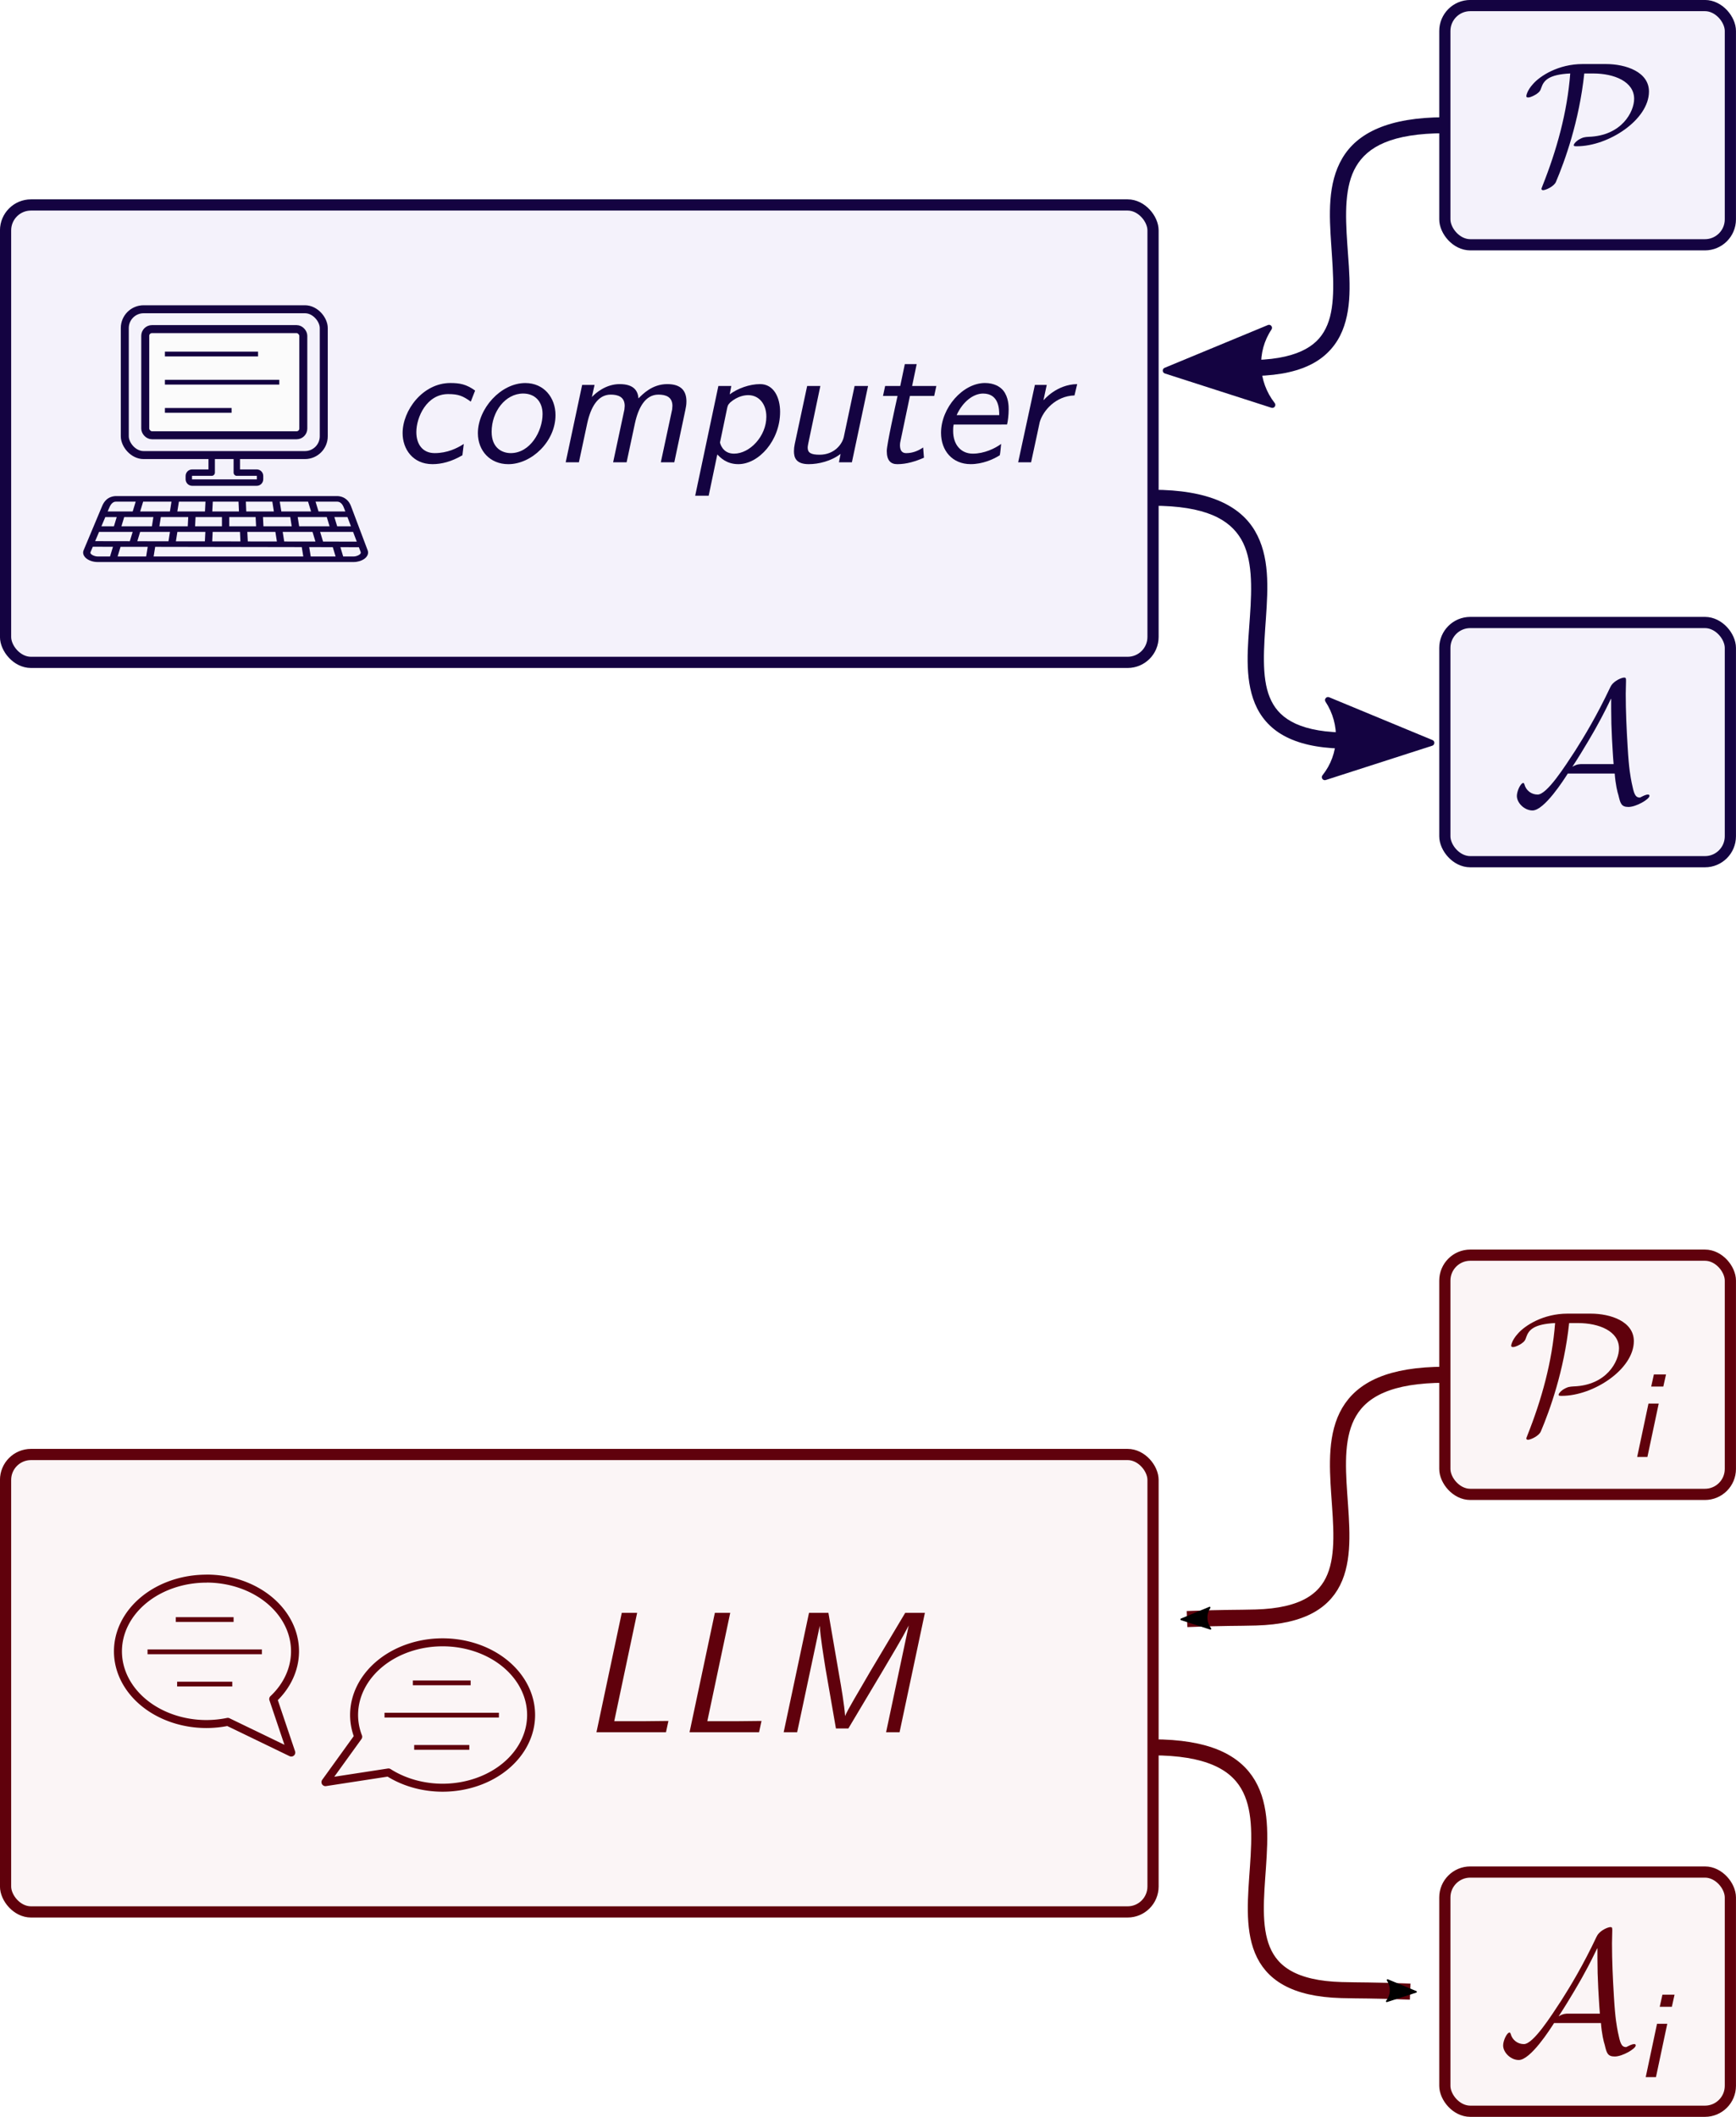 <?xml version="1.0" encoding="UTF-8" standalone="no"?>
<!-- Created with Inkscape (http://www.inkscape.org/) -->

<svg
   width="28.686mm"
   height="34.972mm"
   viewBox="0 0 28.686 34.972"
   version="1.1"
   id="svg137238"
   inkscape:version="1.1.2 (0a00cf5339, 2022-02-04)"
   sodipodi:docname="io.svg"
   xmlns:inkscape="http://www.inkscape.org/namespaces/inkscape"
   xmlns:sodipodi="http://sodipodi.sourceforge.net/DTD/sodipodi-0.dtd"
   xmlns="http://www.w3.org/2000/svg"
   xmlns:svg="http://www.w3.org/2000/svg"
   xmlns:ns7="http://www.iki.fi/pav/software/textext/">
  <sodipodi:namedview
     id="namedview137240"
     pagecolor="#ffffff"
     bordercolor="#666666"
     borderopacity="1.0"
     inkscape:pageshadow="2"
     inkscape:pageopacity="0.0"
     inkscape:pagecheckerboard="0"
     inkscape:document-units="mm"
     showgrid="false"
     inkscape:zoom="81.830222"
     inkscape:cx="76.884797"
     inkscape:cy="20.139259"
     inkscape:window-width="1870"
     inkscape:window-height="1053"
     inkscape:window-x="1970"
     inkscape:window-y="27"
     inkscape:window-maximized="1"
     inkscape:current-layer="path155599"
     inkscape:snap-global="false"
     showguides="false"
     inkscape:guide-bbox="true"
     inkscape:snap-bbox="true"
     inkscape:bbox-nodes="true"
     inkscape:snap-intersection-paths="false"
     inkscape:snap-smooth-nodes="true"
     fit-margin-top="0"
     fit-margin-left="0"
     fit-margin-right="0"
     fit-margin-bottom="0"
     inkscape:snap-bbox-edge-midpoints="true">
    <sodipodi:guide
       position="-11.02,3.061"
       orientation="1,0"
       id="guide140030" />
    <sodipodi:guide
       position="29.515,-1.842"
       orientation="0,-1"
       id="guide178235" />
    <sodipodi:guide
       position="29.515,42.41"
       orientation="0,-1"
       id="guide248483" />
    <sodipodi:guide
       position="5.208,46.965"
       orientation="0,-1"
       id="guide298096" />
    <sodipodi:guide
       position="3.392,46.637"
       orientation="0,-1"
       id="guide298178" />
    <sodipodi:guide
       position="20.824,40.341"
       orientation="1,0"
       id="guide23550" />
    <sodipodi:guide
       position="18.382,28.867"
       orientation="0,-1"
       id="guide23554" />
    <sodipodi:guide
       position="18.382,26.749"
       orientation="0,-1"
       id="guide23556" />
    <sodipodi:guide
       position="23.302,22.183"
       orientation="0,-1"
       id="guide23558" />
    <sodipodi:guide
       position="22.595,35.409"
       orientation="1,0"
       id="guide23560" />
    <sodipodi:guide
       position="23.875,33.433"
       orientation="0,-1"
       id="guide25218" />
    <sodipodi:guide
       position="19.042,28.073"
       orientation="1,0"
       id="guide25477" />
    <sodipodi:guide
       position="23.875,33.433"
       orientation="1,0"
       id="guide25479" />
  </sodipodi:namedview>
  <defs
     id="defs137235">
    <marker
       style="overflow:visible"
       id="Arrow2Mend"
       refX="0"
       refY="0"
       orient="auto"
       inkscape:stockid="Arrow2Mend"
       inkscape:isstock="true">
      <path
         transform="scale(-0.6)"
         d="M 8.719,4.034 -2.207,0.016 8.719,-4.002 c -1.745,2.372 -1.735,5.617 -6e-7,8.035 z"
         style="fill:context-stroke;fill-rule:evenodd;stroke:context-stroke;stroke-width:0.625;stroke-linejoin:round"
         id="path24380" />
    </marker>
    <g
       id="id-a1d7a1f8-7c84-4cad-99d2-38357c480bcb"
       style="fill:#140341;fill-opacity:1;stroke-width:0">
      <symbol
         overflow="visible"
         id="id-c6a3979b-39f8-4fb5-b2a5-2937cbba8fb9"
         style="fill:#140341;fill-opacity:1;stroke-width:0">
        <path
           style="fill:#140341;fill-opacity:1;stroke:#140341;stroke-width:0"
           d=""
           id="id-c871ebcb-72b8-4dd0-92b1-7e40d99f51c2" />
      </symbol>
      <symbol
         overflow="visible"
         id="id-9d673486-1202-4ff2-b57e-90b00eccb643"
         style="fill:#140341;fill-opacity:1;stroke-width:0">
        <path
           style="fill:#140341;fill-opacity:1;stroke:#140341;stroke-width:0"
           d="m 4.969,-4.156 c -0.516,-0.375 -0.906,-0.438 -1.438,-0.438 -1.594,0 -2.766,1.578 -2.766,2.906 0,0.906 0.578,1.797 1.734,1.797 0.516,0 1.094,-0.141 1.734,-0.516 L 4.312,-1.062 c -0.391,0.25 -0.953,0.531 -1.688,0.531 -0.688,0 -1.062,-0.5 -1.062,-1.219 0,-0.859 0.594,-2.203 1.844,-2.203 0.594,0 0.859,0.109 1.312,0.438 z m 0,0"
           id="id-2d2d9476-0510-4079-a2bf-751d486beee0" />
      </symbol>
      <symbol
         overflow="visible"
         id="id-1369e8cb-6006-4e42-890f-5932558f0d1d"
         style="fill:#140341;fill-opacity:1;stroke-width:0">
        <path
           style="fill:#140341;fill-opacity:1;stroke:#140341;stroke-width:0"
           d="m 5.203,-2.734 c 0,-1.016 -0.672,-1.859 -1.75,-1.859 -1.422,0 -2.75,1.484 -2.75,2.906 0,1.016 0.703,1.797 1.766,1.797 1.344,0 2.734,-1.312 2.734,-2.844 z M 2.609,-0.531 C 2.141,-0.531 1.5,-0.797 1.5,-1.766 c 0,-1.172 0.797,-2.219 1.828,-2.219 0.672,0 1.125,0.453 1.125,1.188 0,1 -0.719,2.266 -1.844,2.266 z m 0,0"
           id="id-acfb71a3-b0e6-4905-900a-78d72b11ccc9" />
      </symbol>
      <symbol
         overflow="visible"
         id="id-27fad378-6c1e-4170-a6d0-4e5a8ee18bde"
         style="fill:#140341;fill-opacity:1;stroke-width:0">
        <path
           style="fill:#140341;fill-opacity:1;stroke:#140341;stroke-width:0"
           d="m 7.75,-3.031 c 0.031,-0.172 0.062,-0.281 0.062,-0.5 0,-0.609 -0.312,-1 -1.109,-1 -0.875,0 -1.422,0.578 -1.672,0.828 C 5,-4.109 4.797,-4.531 3.938,-4.531 c -0.797,0 -1.391,0.516 -1.609,0.75 l 0.156,-0.703 H 1.766 L 0.812,0 H 1.578 L 2.062,-2.266 c 0.203,-0.922 0.609,-1.656 1.359,-1.656 0.422,0 0.812,0.125 0.812,0.656 0,0.031 -0.016,0.188 -0.016,0.203 L 3.562,0 H 4.344 L 4.828,-2.266 C 5.031,-3.188 5.438,-3.922 6.188,-3.922 c 0.422,0 0.812,0.125 0.812,0.656 0,0.031 -0.016,0.188 -0.016,0.203 L 6.328,0 h 0.781 z m 0,0"
           id="id-ad41ae23-3426-428f-a592-05892785ff2b" />
      </symbol>
      <symbol
         overflow="visible"
         id="id-44cfd699-9160-434a-a119-d174a897965a"
         style="fill:#140341;fill-opacity:1;stroke-width:0">
        <path
           style="fill:#140341;fill-opacity:1;stroke:#140341;stroke-width:0"
           d="m 1.688,-0.453 c 0.156,0.156 0.516,0.562 1.219,0.562 1.188,0 2.422,-1.375 2.422,-3.031 0,-0.844 -0.375,-1.609 -1.156,-1.609 -0.625,0 -1.297,0.25 -1.766,0.594 L 2.5,-4.422 H 1.75 L 0.406,1.938 H 1.188 Z m 0.578,-2.719 C 2.312,-3.344 2.328,-3.344 2.438,-3.469 c 0.438,-0.375 0.844,-0.422 1.047,-0.422 0.609,0 1.047,0.5 1.047,1.25 0,1.125 -0.953,2.141 -1.875,2.141 -0.672,0 -0.812,-0.609 -0.812,-0.656 0,-0.016 0.031,-0.125 0.031,-0.141 z m 0,0"
           id="id-db3de752-fbf3-4f77-9fb9-3fbba678fc38" />
      </symbol>
      <symbol
         overflow="visible"
         id="id-7d06df39-1302-49ac-ba5f-e8f0ee9e8a43"
         style="fill:#140341;fill-opacity:1;stroke-width:0">
        <path
           style="fill:#140341;fill-opacity:1;stroke:#140341;stroke-width:0"
           d="M 5.281,-4.422 H 4.5 L 3.875,-1.469 c -0.094,0.422 -0.547,1.031 -1.406,1.031 -0.516,0 -0.688,-0.125 -0.688,-0.406 0,-0.031 0,-0.094 0.031,-0.234 l 0.703,-3.344 H 1.75 L 1.031,-1.062 C 1,-0.922 0.984,-0.781 0.984,-0.641 c 0,0.359 0.109,0.75 0.859,0.75 0.562,0 1.297,-0.172 1.844,-0.594 L 3.594,0 h 0.75 z m 0,0"
           id="id-61c01f52-f941-44b4-bb09-a4624c31bcfe" />
      </symbol>
      <symbol
         overflow="visible"
         id="id-4800e54f-69fb-4001-94c1-3be62938c890"
         style="fill:#140341;fill-opacity:1;stroke-width:0">
        <path
           style="fill:#140341;fill-opacity:1;stroke:#140341;stroke-width:0"
           d="m 2.562,-3.844 h 1.406 l 0.125,-0.578 H 2.688 L 2.953,-5.688 h -0.688 L 2,-4.422 H 1.125 L 1,-3.844 h 0.844 c -0.125,0.562 -0.625,2.812 -0.625,3.188 0,0.562 0.234,0.766 0.609,0.766 0.531,0 1.047,-0.156 1.547,-0.375 l -0.047,-0.594 c -0.359,0.25 -0.703,0.328 -0.969,0.328 -0.109,0 -0.375,0 -0.375,-0.469 0,-0.094 0.016,-0.172 0.031,-0.234 z m 0,0"
           id="id-5da5b473-1bb9-4205-b682-03e413dd2c62" />
      </symbol>
      <symbol
         overflow="visible"
         id="id-3dbdc747-ed5e-4fa3-861b-642987ba208c"
         style="fill:#140341;fill-opacity:1;stroke-width:0">
        <path
           style="fill:#140341;fill-opacity:1;stroke:#140341;stroke-width:0"
           d="m 4.594,-2.188 c 0.047,-0.172 0.094,-0.547 0.094,-0.875 0,-0.172 0,-0.703 -0.312,-1.094 -0.188,-0.234 -0.547,-0.438 -1.062,-0.438 -1.281,0 -2.547,1.438 -2.547,2.891 0,1.031 0.656,1.812 1.719,1.812 0.672,0 1.297,-0.266 1.688,-0.516 0.031,-0.125 0.062,-0.5 0.078,-0.656 C 3.891,-0.797 3.266,-0.5 2.609,-0.5 1.938,-0.5 1.469,-1 1.469,-1.812 c 0,-0.125 0,-0.234 0.031,-0.375 z M 1.672,-2.734 c 0.359,-0.797 0.984,-1.25 1.531,-1.25 0.938,0 0.938,0.938 0.938,1.25 z m 0,0"
           id="id-3b052882-77ef-4ff2-9c8d-aa5faf1ec66d" />
      </symbol>
      <symbol
         overflow="visible"
         id="id-823cd9ca-c2d7-4fac-b929-1f0e9d478043"
         style="fill:#140341;fill-opacity:1;stroke-width:0">
        <path
           style="fill:#140341;fill-opacity:1;stroke:#140341;stroke-width:0"
           d="M 4.234,-4.531 C 3.047,-4.516 2.312,-3.625 2.297,-3.609 H 2.281 l 0.188,-0.875 H 1.781 L 0.812,0 h 0.75 c 0.266,-1.219 0.469,-2.188 0.5,-2.328 C 2.25,-2.984 2.984,-3.844 4.078,-3.875 Z m 0,0"
           id="id-e9c46366-75a0-4d23-b060-a17c0dca2124" />
      </symbol>
    </g>
    <g
       id="id-ad103c29-df29-43b1-acb6-686afea4f78a"
       style="fill:#60010c;fill-opacity:1;stroke-width:0">
      <symbol
         overflow="visible"
         id="id-c06f8f96-db5a-403c-9551-eac9c55db184"
         style="fill:#60010c;fill-opacity:1;stroke-width:0">
        <path
           style="fill:#60010c;fill-opacity:1;stroke:#60010c;stroke-width:0"
           d=""
           id="id-b7cf4c85-9fef-4907-803f-610079d6fdfd" />
      </symbol>
      <symbol
         overflow="visible"
         id="id-8ecb0baf-2377-49a2-8d8e-a39d15f85679"
         style="fill:#60010c;fill-opacity:1;stroke-width:0">
        <path
           style="fill:#60010c;fill-opacity:1;stroke:#60010c;stroke-width:0"
           d="M 3.297,-6.922 H 2.406 L 0.938,0 h 4.031 l 0.141,-0.656 c -0.875,0.016 -1.781,0.016 -2.672,0.016 H 1.969 Z m 0,0"
           id="id-5184caee-ae3d-459d-85cf-eed60b0cb3a8" />
      </symbol>
      <symbol
         overflow="visible"
         id="id-7914276b-cdc4-4551-8bff-f1037dba1240"
         style="fill:#60010c;fill-opacity:1;stroke-width:0">
        <path
           style="fill:#60010c;fill-opacity:1;stroke:#60010c;stroke-width:0"
           d="M 9.188,-6.922 H 8.047 l -2.031,3.406 C 5.297,-2.266 4.688,-1.281 4.562,-0.938 4.516,-1.578 4.344,-2.594 4.219,-3.297 l -0.625,-3.625 h -1.125 L 1,0 h 0.781 l 1.312,-6.172 c 0.031,0.625 0.219,1.75 0.328,2.453 l 0.609,3.5 H 4.75 l 1.984,-3.328 c 0.844,-1.422 0.875,-1.484 1.188,-2.031 L 8.25,-6.188 6.938,0 h 0.781 z m 0,0"
           id="id-09b6e5ed-c4d2-4c23-8f46-ad6a5261766f" />
      </symbol>
    </g>
  </defs>
  <g
     inkscape:label="Layer 1"
     inkscape:groupmode="layer"
     id="layer1"
     transform="translate(-33.32,-49.022)">
    <g
       id="g28526">
      <g
         id="path23814">
        <path
           style="color:#000000;fill:#140341;-inkscape-stroke:none"
           d="m 57.195,50.959 c -0.934,0 -1.45,0.261 -1.695,0.678 -0.245,0.416 -0.216,0.937 -0.182,1.436 0.034,0.498 0.073,0.981 -0.064,1.314 -0.069,0.167 -0.174,0.299 -0.357,0.4 -0.184,0.102 -0.45,0.171 -0.83,0.182 -0.308,0.009 -0.5,-4.13e-4 -1.137,0.025 l 0.01,0.266 c 0.633,-0.026 0.819,-0.019 1.135,-0.027 0.409,-0.011 0.717,-0.083 0.951,-0.213 0.234,-0.13 0.387,-0.32 0.475,-0.533 0.176,-0.427 0.116,-0.94 0.082,-1.434 -0.034,-0.493 -0.045,-0.959 0.145,-1.281 0.189,-0.322 0.582,-0.549 1.469,-0.549 z"
           id="path155607" />
        <g
           id="g155597">
          <g
             id="path155599">
            <path
               style="color:#000000;fill:#140341;fill-rule:evenodd;stroke-linejoin:round;-inkscape-stroke:none"
               d="m 54.273,54.391 -1.707,0.707 c -0.044,0.016 -0.043,0.079 0.002,0.094 l 1.76,0.566 c 0.047,0.016 0.086,-0.039 0.055,-0.078 -0.278,-0.356 -0.3,-0.847 -0.051,-1.217 0.023,-0.04 -0.015,-0.087 -0.059,-0.072 z"
               id="path155605"
               sodipodi:nodetypes="cccccccc" />
          </g>
        </g>
      </g>
      <g
         id="g27046">
        <rect
           style="fill:#f4f2fb;fill-opacity:1;stroke:#140341;stroke-width:0.185;stroke-linejoin:round;stroke-miterlimit:4;stroke-dasharray:none;stroke-opacity:1"
           id="rect147468"
           width="18.961"
           height="7.557"
           x="33.412"
           y="52.408"
           rx="0.42"
           ry="0.42" />
        <g
           id="g275603"
           transform="translate(-1.281,19.184)">
          <g
             id="g262368"
             transform="translate(-2.156,5.616)"
             style="stroke:#140341;stroke-opacity:1">
            <path
               id="rect258796"
               style="fill:#f4f2fb;fill-opacity:1;stroke:#140341;stroke-width:0.106;stroke-linecap:round;stroke-linejoin:round;stroke-miterlimit:4;stroke-dasharray:none;stroke-dashoffset:0;stroke-opacity:1"
               d="m 40.336,30.931 c -0.045,0.002 -0.081,0.039 -0.081,0.085 v 1.014 h -0.322 c -0.031,0 -0.056,0.025 -0.056,0.055 v 0.054 c 0,0.031 0.025,0.056 0.056,0.056 h 0.407 0.245 0.414 c 0.031,0 0.055,-0.025 0.055,-0.056 v -0.054 c 0,-0.031 -0.025,-0.055 -0.055,-0.055 H 40.67 V 31.016 c 0,-0.047 -0.038,-0.085 -0.085,-0.085 h -0.245 c -0.002,0 -0.003,-7.4e-5 -0.004,0 z" />
            <rect
               style="fill:#f4f2fb;fill-opacity:1;stroke:#140341;stroke-width:0.132;stroke-linecap:round;stroke-linejoin:round;stroke-miterlimit:4;stroke-dasharray:none;stroke-dashoffset:0;stroke-opacity:1"
               id="rect257511"
               width="3.288"
               height="2.409"
               x="38.819"
               y="29.331"
               rx="0.311"
               ry="0.311" />
            <rect
               style="fill:#fbfbfb;fill-opacity:1;stroke:#140341;stroke-width:0.132;stroke-linecap:round;stroke-linejoin:round;stroke-miterlimit:4;stroke-dasharray:none;stroke-dashoffset:0;stroke-opacity:1"
               id="rect258366"
               width="2.612"
               height="1.754"
               x="39.157"
               y="29.659"
               rx="0.111"
               ry="0.111" />
            <g
               id="g307537"
               transform="translate(-0.277,-0.014)"
               style="stroke:#140341;stroke-opacity:1">
              <path
                 style="fill:none;stroke:#140341;stroke-width:0.079;stroke-linecap:butt;stroke-linejoin:miter;stroke-miterlimit:4;stroke-dasharray:none;stroke-opacity:1"
                 d="m 39.759,30.085 h 1.539"
                 id="path275638-1"
                 sodipodi:nodetypes="cc" />
              <path
                 style="fill:none;stroke:#140341;stroke-width:0.079;stroke-linecap:butt;stroke-linejoin:miter;stroke-miterlimit:4;stroke-dasharray:none;stroke-opacity:1"
                 d="m 39.759,30.55 h 1.89"
                 id="path275909-2"
                 sodipodi:nodetypes="cc" />
              <path
                 style="fill:none;stroke:#140341;stroke-width:0.079;stroke-linecap:butt;stroke-linejoin:miter;stroke-miterlimit:4;stroke-dasharray:none;stroke-opacity:1"
                 d="m 39.759,31.016 h 1.102"
                 id="path276124-7"
                 sodipodi:nodetypes="cc" />
            </g>
            <g
               id="g262332"
               transform="matrix(1,0,0,0.762,0,7.728)"
               style="fill:#f4f2fb;fill-opacity:1;stroke:#140341;stroke-width:0.121;stroke-miterlimit:4;stroke-dasharray:none;stroke-opacity:1">
              <path
                 style="color:#000000;stroke:none;stroke-width:0.121;stroke-linecap:round;stroke-linejoin:round;-inkscape-stroke:none"
                 d="m 38.659,32.466 h 3.64 c 0.097,0 0.148,0.081 0.174,0.174 l 0.276,0.961 c 0.027,0.093 -0.078,0.174 -0.174,0.174 h -4.223 c -0.097,0 -0.204,-0.082 -0.174,-0.174 l 0.307,-0.961 c 0.029,-0.092 0.078,-0.174 0.174,-0.174 z"
                 id="path303641" />
              <g
                 id="g304015">
                <path
                   id="path303643"
                   style="color:#000000;fill:#140341;stroke:none;stroke-width:0.4;stroke-linecap:round;stroke-linejoin:round;-inkscape-stroke:none"
                   d="m 46.395,11.91 c -0.248,0 -0.46,0.092 -0.598,0.213 -0.138,0.121 -0.221,0.266 -0.281,0.41 l -1.158,2.768 c -0.086,0.205 0.035,0.411 0.213,0.535 0.178,0.124 0.419,0.195 0.666,0.195 h 15.959 c 0.247,0 0.487,-0.072 0.664,-0.195 0.177,-0.124 0.292,-0.325 0.215,-0.529 l -1.041,-2.768 c -0.056,-0.149 -0.141,-0.295 -0.281,-0.416 -0.14,-0.121 -0.351,-0.213 -0.598,-0.213 z m 0,0.348 h 1.213 l -0.186,0.613 h -1.561 l 0.098,-0.23 c 0.05,-0.12 0.111,-0.224 0.184,-0.287 0.072,-0.064 0.135,-0.096 0.252,-0.096 z m 1.678,0 h 1.766 l -0.096,0.613 h -1.855 z m 2.23,0 h 1.656 l -0.031,0.613 h -1.723 z m 2.113,0 h 1.604 l 0.027,0.613 h -1.662 z m 2.062,0 h 1.65 l 0.096,0.613 h -1.721 z m 2.113,0 h 1.766 l 0.186,0.613 h -1.854 z m 2.232,0 h 1.33 c 0.118,0 0.185,0.033 0.258,0.096 0.073,0.063 0.133,0.163 0.178,0.281 l 0.09,0.236 h -1.67 z m -13.109,0.963 h 0.711 l -0.174,0.578 h -0.781 z m 1.178,0 h 1.818 l -0.09,0.578 H 46.719 Z m 2.285,0 h 1.707 l -0.029,0.578 h -1.77 z m 2.164,0 h 1.645 v 0.578 H 51.312 Z m 2.102,0 h 1.643 l 0.029,0.578 h -1.672 z m 2.102,0 h 1.701 l 0.09,0.578 h -1.762 z m 2.166,0 h 1.812 l 0.174,0.578 h -1.896 z m 2.285,0 H 60.812 l 0.219,0.578 h -0.859 z m -14.672,0.928 h 2.094 l -0.176,0.582 -2.162,-0.004 z m 2.561,0 h 1.859 l -0.092,0.586 -1.943,-0.002 z m 2.322,0 h 1.744 l -0.029,0.59 -1.807,-0.002 z m 2.201,0 h 1.703 l 0.027,0.594 -1.758,-0.002 z m 2.16,0 h 1.75 l 0.094,0.598 -1.814,-0.002 z m 2.207,0 h 1.859 L 58.816,14.75 56.869,14.748 Z m 2.334,0 h 2.055 l 0.229,0.607 -2.102,-0.004 z m -14.176,0.928 1.258,0.002 -0.184,0.605 h -0.771 c -0.117,0 -0.268,-0.047 -0.355,-0.107 -0.088,-0.061 -0.113,-0.109 -0.088,-0.168 z m 1.73,0.004 1.695,0.002 -0.098,0.602 h -1.779 z m 2.16,0.002 9.141,0.016 0.094,0.586 h -9.332 z m 9.604,0.016 1.471,0.004 0.176,0.582 h -1.551 z m 1.945,0.004 1.152,0.002 0.113,0.299 c 0.023,0.062 -0.003,0.113 -0.09,0.174 -0.086,0.06 -0.236,0.107 -0.354,0.107 h -0.646 z"
                   transform="matrix(0.265,0,0,0.347,26.383,28.268)" />
              </g>
            </g>
          </g>
          <g
             transform="matrix(0.285,0,0,0.285,41.254,35.854)"
             ns7:version="1.6.1"
             ns7:texconverter="pdflatex"
             ns7:pdfconverter="inkscape"
             ns7:text="\\textit{computer}"
             ns7:preamble="/home/robamler/Dropbox/config/textext-preamble.tex"
             ns7:scale="0.8072319588280694"
             ns7:alignment="middle center"
             ns7:stroke-to-path="0"
             ns7:inkscapeversion="1.1.2"
             ns7:jacobian_sqrt="0.284774"
             style="fill:#140341;fill-opacity:1;stroke-width:0"
             id="g254540">
            <defs
               id="id-adf4fa2c-b8c7-4d06-bc74-95e60079125d"
               style="fill:#140341;fill-opacity:1;stroke-width:0">
              <g
                 id="g19102"
                 style="fill:#140341;fill-opacity:1;stroke-width:0">
                <symbol
                   overflow="visible"
                   id="symbol19068"
                   style="fill:#140341;fill-opacity:1;stroke-width:0">
                  <path
                     style="fill:#140341;fill-opacity:1;stroke:#140341;stroke-width:0"
                     d=""
                     id="path19066" />
                </symbol>
                <symbol
                   overflow="visible"
                   id="symbol19072"
                   style="fill:#140341;fill-opacity:1;stroke-width:0">
                  <path
                     style="fill:#140341;fill-opacity:1;stroke:#140341;stroke-width:0"
                     d="m 4.969,-4.156 c -0.516,-0.375 -0.906,-0.438 -1.438,-0.438 -1.594,0 -2.766,1.578 -2.766,2.906 0,0.906 0.578,1.797 1.734,1.797 0.516,0 1.094,-0.141 1.734,-0.516 L 4.312,-1.062 c -0.391,0.25 -0.953,0.531 -1.688,0.531 -0.688,0 -1.062,-0.5 -1.062,-1.219 0,-0.859 0.594,-2.203 1.844,-2.203 0.594,0 0.859,0.109 1.312,0.438 z m 0,0"
                     id="path19070" />
                </symbol>
                <symbol
                   overflow="visible"
                   id="symbol19076"
                   style="fill:#140341;fill-opacity:1;stroke-width:0">
                  <path
                     style="fill:#140341;fill-opacity:1;stroke:#140341;stroke-width:0"
                     d="m 5.203,-2.734 c 0,-1.016 -0.672,-1.859 -1.75,-1.859 -1.422,0 -2.75,1.484 -2.75,2.906 0,1.016 0.703,1.797 1.766,1.797 1.344,0 2.734,-1.312 2.734,-2.844 z M 2.609,-0.531 C 2.141,-0.531 1.5,-0.797 1.5,-1.766 c 0,-1.172 0.797,-2.219 1.828,-2.219 0.672,0 1.125,0.453 1.125,1.188 0,1 -0.719,2.266 -1.844,2.266 z m 0,0"
                     id="path19074" />
                </symbol>
                <symbol
                   overflow="visible"
                   id="symbol19080"
                   style="fill:#140341;fill-opacity:1;stroke-width:0">
                  <path
                     style="fill:#140341;fill-opacity:1;stroke:#140341;stroke-width:0"
                     d="m 7.75,-3.031 c 0.031,-0.172 0.062,-0.281 0.062,-0.5 0,-0.609 -0.312,-1 -1.109,-1 -0.875,0 -1.422,0.578 -1.672,0.828 C 5,-4.109 4.797,-4.531 3.938,-4.531 c -0.797,0 -1.391,0.516 -1.609,0.75 l 0.156,-0.703 H 1.766 L 0.812,0 H 1.578 L 2.062,-2.266 c 0.203,-0.922 0.609,-1.656 1.359,-1.656 0.422,0 0.812,0.125 0.812,0.656 0,0.031 -0.016,0.188 -0.016,0.203 L 3.562,0 H 4.344 L 4.828,-2.266 C 5.031,-3.188 5.438,-3.922 6.188,-3.922 c 0.422,0 0.812,0.125 0.812,0.656 0,0.031 -0.016,0.188 -0.016,0.203 L 6.328,0 h 0.781 z m 0,0"
                     id="path19078" />
                </symbol>
                <symbol
                   overflow="visible"
                   id="symbol19084"
                   style="fill:#140341;fill-opacity:1;stroke-width:0">
                  <path
                     style="fill:#140341;fill-opacity:1;stroke:#140341;stroke-width:0"
                     d="m 1.688,-0.453 c 0.156,0.156 0.516,0.562 1.219,0.562 1.188,0 2.422,-1.375 2.422,-3.031 0,-0.844 -0.375,-1.609 -1.156,-1.609 -0.625,0 -1.297,0.25 -1.766,0.594 L 2.5,-4.422 H 1.75 L 0.406,1.938 H 1.188 Z m 0.578,-2.719 C 2.312,-3.344 2.328,-3.344 2.438,-3.469 c 0.438,-0.375 0.844,-0.422 1.047,-0.422 0.609,0 1.047,0.5 1.047,1.25 0,1.125 -0.953,2.141 -1.875,2.141 -0.672,0 -0.812,-0.609 -0.812,-0.656 0,-0.016 0.031,-0.125 0.031,-0.141 z m 0,0"
                     id="path19082" />
                </symbol>
                <symbol
                   overflow="visible"
                   id="symbol19088"
                   style="fill:#140341;fill-opacity:1;stroke-width:0">
                  <path
                     style="fill:#140341;fill-opacity:1;stroke:#140341;stroke-width:0"
                     d="M 5.281,-4.422 H 4.5 L 3.875,-1.469 c -0.094,0.422 -0.547,1.031 -1.406,1.031 -0.516,0 -0.688,-0.125 -0.688,-0.406 0,-0.031 0,-0.094 0.031,-0.234 l 0.703,-3.344 H 1.75 L 1.031,-1.062 C 1,-0.922 0.984,-0.781 0.984,-0.641 c 0,0.359 0.109,0.75 0.859,0.75 0.562,0 1.297,-0.172 1.844,-0.594 L 3.594,0 h 0.75 z m 0,0"
                     id="path19086" />
                </symbol>
                <symbol
                   overflow="visible"
                   id="symbol19092"
                   style="fill:#140341;fill-opacity:1;stroke-width:0">
                  <path
                     style="fill:#140341;fill-opacity:1;stroke:#140341;stroke-width:0"
                     d="m 2.562,-3.844 h 1.406 l 0.125,-0.578 H 2.688 L 2.953,-5.688 h -0.688 L 2,-4.422 H 1.125 L 1,-3.844 h 0.844 c -0.125,0.562 -0.625,2.812 -0.625,3.188 0,0.562 0.234,0.766 0.609,0.766 0.531,0 1.047,-0.156 1.547,-0.375 l -0.047,-0.594 c -0.359,0.25 -0.703,0.328 -0.969,0.328 -0.109,0 -0.375,0 -0.375,-0.469 0,-0.094 0.016,-0.172 0.031,-0.234 z m 0,0"
                     id="path19090" />
                </symbol>
                <symbol
                   overflow="visible"
                   id="symbol19096"
                   style="fill:#140341;fill-opacity:1;stroke-width:0">
                  <path
                     style="fill:#140341;fill-opacity:1;stroke:#140341;stroke-width:0"
                     d="m 4.594,-2.188 c 0.047,-0.172 0.094,-0.547 0.094,-0.875 0,-0.172 0,-0.703 -0.312,-1.094 -0.188,-0.234 -0.547,-0.438 -1.062,-0.438 -1.281,0 -2.547,1.438 -2.547,2.891 0,1.031 0.656,1.812 1.719,1.812 0.672,0 1.297,-0.266 1.688,-0.516 0.031,-0.125 0.062,-0.5 0.078,-0.656 C 3.891,-0.797 3.266,-0.5 2.609,-0.5 1.938,-0.5 1.469,-1 1.469,-1.812 c 0,-0.125 0,-0.234 0.031,-0.375 z M 1.672,-2.734 c 0.359,-0.797 0.984,-1.25 1.531,-1.25 0.938,0 0.938,0.938 0.938,1.25 z m 0,0"
                     id="path19094" />
                </symbol>
                <symbol
                   overflow="visible"
                   id="symbol19100"
                   style="fill:#140341;fill-opacity:1;stroke-width:0">
                  <path
                     style="fill:#140341;fill-opacity:1;stroke:#140341;stroke-width:0"
                     d="M 4.234,-4.531 C 3.047,-4.516 2.312,-3.625 2.297,-3.609 H 2.281 l 0.188,-0.875 H 1.781 L 0.812,0 h 0.75 c 0.266,-1.219 0.469,-2.188 0.5,-2.328 C 2.25,-2.984 2.984,-3.844 4.078,-3.875 Z m 0,0"
                     id="path19098" />
                </symbol>
              </g>
            </defs>
            <g
               id="id-0725eed9-1729-4860-92ab-0292fe6d008d"
               transform="translate(-149.478,-129.077)"
               style="fill:#140341;fill-opacity:1;stroke-width:0">
              <g
                 style="fill:#140341;fill-opacity:1;stroke-width:0"
                 id="id-2d08b843-e190-4482-b03a-6c1ae449e8f2">
                <g
                   transform="translate(148.712,134.765)"
                   style="fill:#140341;fill-opacity:1;stroke-width:0"
                   id="g8396">
                  <path
                     style="fill:#140341;fill-opacity:1;stroke:#140341;stroke-width:0"
                     d="m 4.969,-4.156 c -0.516,-0.375 -0.906,-0.438 -1.438,-0.438 -1.594,0 -2.766,1.578 -2.766,2.906 0,0.906 0.578,1.797 1.734,1.797 0.516,0 1.094,-0.141 1.734,-0.516 L 4.312,-1.062 c -0.391,0.25 -0.953,0.531 -1.688,0.531 -0.688,0 -1.062,-0.5 -1.062,-1.219 0,-0.859 0.594,-2.203 1.844,-2.203 0.594,0 0.859,0.109 1.312,0.438 z m 0,0"
                     id="id-b4ae602c-de42-4791-a329-cbce3731ab28" />
                </g>
                <g
                   transform="translate(153.139,134.765)"
                   style="fill:#140341;fill-opacity:1;stroke-width:0"
                   id="g8399">
                  <path
                     style="fill:#140341;fill-opacity:1;stroke:#140341;stroke-width:0"
                     d="m 5.203,-2.734 c 0,-1.016 -0.672,-1.859 -1.75,-1.859 -1.422,0 -2.75,1.484 -2.75,2.906 0,1.016 0.703,1.797 1.766,1.797 1.344,0 2.734,-1.312 2.734,-2.844 z M 2.609,-0.531 C 2.141,-0.531 1.5,-0.797 1.5,-1.766 c 0,-1.172 0.797,-2.219 1.828,-2.219 0.672,0 1.125,0.453 1.125,1.188 0,1 -0.719,2.266 -1.844,2.266 z m 0,0"
                     id="id-c92728bb-8b18-4d34-bd69-4ccd6de381cd" />
                </g>
                <g
                   transform="translate(158.121,134.765)"
                   style="fill:#140341;fill-opacity:1;stroke-width:0"
                   id="g8402">
                  <path
                     style="fill:#140341;fill-opacity:1;stroke:#140341;stroke-width:0"
                     d="m 7.75,-3.031 c 0.031,-0.172 0.062,-0.281 0.062,-0.5 0,-0.609 -0.312,-1 -1.109,-1 -0.875,0 -1.422,0.578 -1.672,0.828 C 5,-4.109 4.797,-4.531 3.938,-4.531 c -0.797,0 -1.391,0.516 -1.609,0.75 l 0.156,-0.703 H 1.766 L 0.812,0 H 1.578 L 2.062,-2.266 c 0.203,-0.922 0.609,-1.656 1.359,-1.656 0.422,0 0.812,0.125 0.812,0.656 0,0.031 -0.016,0.188 -0.016,0.203 L 3.562,0 H 4.344 L 4.828,-2.266 C 5.031,-3.188 5.438,-3.922 6.188,-3.922 c 0.422,0 0.812,0.125 0.812,0.656 0,0.031 -0.016,0.188 -0.016,0.203 L 6.328,0 h 0.781 z m 0,0"
                     id="id-5c686ef7-6e53-4856-81c3-cc372b76fb1e" />
                </g>
                <g
                   transform="translate(166.035,134.765)"
                   style="fill:#140341;fill-opacity:1;stroke-width:0"
                   id="g8405">
                  <path
                     style="fill:#140341;fill-opacity:1;stroke:#140341;stroke-width:0"
                     d="m 1.688,-0.453 c 0.156,0.156 0.516,0.562 1.219,0.562 1.188,0 2.422,-1.375 2.422,-3.031 0,-0.844 -0.375,-1.609 -1.156,-1.609 -0.625,0 -1.297,0.25 -1.766,0.594 L 2.5,-4.422 H 1.75 L 0.406,1.938 H 1.188 Z m 0.578,-2.719 C 2.312,-3.344 2.328,-3.344 2.438,-3.469 c 0.438,-0.375 0.844,-0.422 1.047,-0.422 0.609,0 1.047,0.5 1.047,1.25 0,1.125 -0.953,2.141 -1.875,2.141 -0.672,0 -0.812,-0.609 -0.812,-0.656 0,-0.016 0.031,-0.125 0.031,-0.141 z m 0,0"
                     id="id-09eb9b70-5519-47bc-95f4-0ebd3f592beb" />
                </g>
                <g
                   transform="translate(171.183,134.765)"
                   style="fill:#140341;fill-opacity:1;stroke-width:0"
                   id="g8408">
                  <path
                     style="fill:#140341;fill-opacity:1;stroke:#140341;stroke-width:0"
                     d="M 5.281,-4.422 H 4.5 L 3.875,-1.469 c -0.094,0.422 -0.547,1.031 -1.406,1.031 -0.516,0 -0.688,-0.125 -0.688,-0.406 0,-0.031 0,-0.094 0.031,-0.234 l 0.703,-3.344 H 1.75 L 1.031,-1.062 C 1,-0.922 0.984,-0.781 0.984,-0.641 c 0,0.359 0.109,0.75 0.859,0.75 0.562,0 1.297,-0.172 1.844,-0.594 L 3.594,0 h 0.75 z m 0,0"
                     id="id-6d57f9d6-7850-44e5-95c5-04eb9766ef04" />
                </g>
                <g
                   transform="translate(176.33,134.765)"
                   style="fill:#140341;fill-opacity:1;stroke-width:0"
                   id="g8411">
                  <path
                     style="fill:#140341;fill-opacity:1;stroke:#140341;stroke-width:0"
                     d="m 2.562,-3.844 h 1.406 l 0.125,-0.578 H 2.688 L 2.953,-5.688 h -0.688 L 2,-4.422 H 1.125 L 1,-3.844 h 0.844 c -0.125,0.562 -0.625,2.812 -0.625,3.188 0,0.562 0.234,0.766 0.609,0.766 0.531,0 1.047,-0.156 1.547,-0.375 l -0.047,-0.594 c -0.359,0.25 -0.703,0.328 -0.969,0.328 -0.109,0 -0.375,0 -0.375,-0.469 0,-0.094 0.016,-0.172 0.031,-0.234 z m 0,0"
                     id="id-26db75ef-f9e1-4a8d-895c-083faf69e11b" />
                </g>
                <g
                   transform="translate(179.928,134.765)"
                   style="fill:#140341;fill-opacity:1;stroke-width:0"
                   id="g8414">
                  <path
                     style="fill:#140341;fill-opacity:1;stroke:#140341;stroke-width:0"
                     d="m 4.594,-2.188 c 0.047,-0.172 0.094,-0.547 0.094,-0.875 0,-0.172 0,-0.703 -0.312,-1.094 -0.188,-0.234 -0.547,-0.438 -1.062,-0.438 -1.281,0 -2.547,1.438 -2.547,2.891 0,1.031 0.656,1.812 1.719,1.812 0.672,0 1.297,-0.266 1.688,-0.516 0.031,-0.125 0.062,-0.5 0.078,-0.656 C 3.891,-0.797 3.266,-0.5 2.609,-0.5 1.938,-0.5 1.469,-1 1.469,-1.812 c 0,-0.125 0,-0.234 0.031,-0.375 z M 1.672,-2.734 c 0.359,-0.797 0.984,-1.25 1.531,-1.25 0.938,0 0.938,0.938 0.938,1.25 z m 0,0"
                     id="id-b8ee68c7-6afe-4ffc-a139-4be33d0a421e" />
                </g>
                <g
                   transform="translate(184.355,134.765)"
                   style="fill:#140341;fill-opacity:1;stroke-width:0"
                   id="g8417">
                  <path
                     style="fill:#140341;fill-opacity:1;stroke:#140341;stroke-width:0"
                     d="M 4.234,-4.531 C 3.047,-4.516 2.312,-3.625 2.297,-3.609 H 2.281 l 0.188,-0.875 H 1.781 L 0.812,0 h 0.75 c 0.266,-1.219 0.469,-2.188 0.5,-2.328 C 2.25,-2.984 2.984,-3.844 4.078,-3.875 Z m 0,0"
                     id="id-70130d7d-003d-454f-91f3-ea05a81e9882" />
                </g>
              </g>
            </g>
          </g>
        </g>
      </g>
      <g
         id="g23152"
         transform="translate(-16.035,7.53)">
        <rect
           style="fill:#f4f2fb;fill-opacity:1;stroke:#140341;stroke-width:0.185;stroke-linejoin:round;stroke-miterlimit:4;stroke-dasharray:none;stroke-opacity:1"
           id="rect157790"
           width="4.718"
           height="3.952"
           x="73.23"
           y="41.584"
           rx="0.42"
           ry="0.42" />
        <g
           transform="matrix(0.285,0,0,0.285,74.576,42.55)"
           ns7:version="1.6.1"
           ns7:texconverter="pdflatex"
           ns7:pdfconverter="inkscape"
           ns7:text="$\\mathcal P$"
           ns7:preamble="/home/robamler/Dropbox/config/textext-preamble.tex"
           ns7:scale="0.8072319588280694"
           ns7:alignment="middle center"
           ns7:stroke-to-path="0"
           ns7:inkscapeversion="1.1.2"
           ns7:jacobian_sqrt="0.284774"
           style="fill:#60010c;fill-opacity:1;stroke-width:0"
           id="g157832">
          <defs
             id="id-dbdcff63-ed11-4a09-b10b-26911a328262"
             style="fill:#60010c;fill-opacity:1;stroke-width:0">
            <g
               id="id-95433e9b-fa3e-4685-a9dc-7f137cd2c299"
               style="fill:#60010c;fill-opacity:1;stroke-width:0">
              <symbol
                 overflow="visible"
                 id="id-d7b62a6b-f956-4752-a078-44d46cb5f3ff"
                 style="fill:#60010c;fill-opacity:1;stroke-width:0">
                <path
                   style="fill:#60010c;fill-opacity:1;stroke:#60010c;stroke-width:0"
                   d=""
                   id="id-cdb2c38d-6479-445b-a561-6bfbed1d4e6c" />
              </symbol>
              <symbol
                 overflow="visible"
                 id="id-128a04fa-a536-42cc-afac-68dc857d21db"
                 style="fill:#60010c;fill-opacity:1;stroke-width:0">
                <path
                   style="fill:#60010c;fill-opacity:1;stroke:#60010c;stroke-width:0"
                   d="m 3.469,-6.812 c -1.406,0 -2.469,0.688 -2.875,1.156 -0.359,0.391 -0.391,0.688 -0.391,0.703 0,0.062 0.047,0.078 0.109,0.078 0.156,0 0.391,-0.141 0.469,-0.188 0.203,-0.141 0.234,-0.203 0.297,-0.391 0.141,-0.406 0.422,-0.75 1.672,-0.812 -0.172,2.25 -0.781,4.438 -1.609,6.516 -0.062,0.156 -0.062,0.172 -0.062,0.172 0,0.031 0.031,0.078 0.094,0.078 0.156,0 0.641,-0.219 0.75,-0.484 0.516,-1.219 1.344,-3.5 1.641,-6.281 h 0.516 c 1.219,0 2.375,0.469 2.375,1.469 0,0.75 -0.719,2.141 -2.641,2.203 -0.219,0.016 -0.328,0.016 -0.609,0.188 -0.172,0.125 -0.25,0.234 -0.25,0.297 0,0.062 0.062,0.062 0.188,0.062 1.812,0 4.172,-1.531 4.172,-3.172 0,-1.141 -1.344,-1.594 -2.5,-1.594 z m 0,0"
                   id="id-d8990e44-5ba9-4e37-94c0-e81186314344" />
              </symbol>
            </g>
          </defs>
          <g
             id="id-f8a92919-ea57-46be-bcdc-5d5fd009b037"
             transform="translate(-148.915,-127.953)"
             style="fill:#60010c;fill-opacity:1;stroke-width:0">
            <g
               style="fill:#60010c;fill-opacity:1;stroke-width:0"
               id="id-2c2799b4-7048-4c13-a375-14834c5a7b18">
              <g
                 transform="translate(148.712,134.765)"
                 style="fill:#60010c;fill-opacity:1;stroke-width:0"
                 id="g20831">
                <path
                   style="fill:#140341;fill-opacity:1;stroke:#60010c;stroke-width:0"
                   d="m 3.469,-6.812 c -1.406,0 -2.469,0.688 -2.875,1.156 -0.359,0.391 -0.391,0.688 -0.391,0.703 0,0.062 0.047,0.078 0.109,0.078 0.156,0 0.391,-0.141 0.469,-0.188 0.203,-0.141 0.234,-0.203 0.297,-0.391 0.141,-0.406 0.422,-0.75 1.672,-0.812 -0.172,2.25 -0.781,4.438 -1.609,6.516 -0.062,0.156 -0.062,0.172 -0.062,0.172 0,0.031 0.031,0.078 0.094,0.078 0.156,0 0.641,-0.219 0.75,-0.484 0.516,-1.219 1.344,-3.5 1.641,-6.281 h 0.516 c 1.219,0 2.375,0.469 2.375,1.469 0,0.75 -0.719,2.141 -2.641,2.203 -0.219,0.016 -0.328,0.016 -0.609,0.188 -0.172,0.125 -0.25,0.234 -0.25,0.297 0,0.062 0.062,0.062 0.188,0.062 1.812,0 4.172,-1.531 4.172,-3.172 0,-1.141 -1.344,-1.594 -2.5,-1.594 z m 0,0"
                   id="id-70b58af0-3192-407b-9c68-afc080084af8" />
              </g>
            </g>
          </g>
        </g>
      </g>
      <g
         id="g23138"
         transform="translate(-16.035,7.91)">
        <rect
           style="fill:#f4f2fb;fill-opacity:1;stroke:#140341;stroke-width:0.185;stroke-linejoin:round;stroke-miterlimit:4;stroke-dasharray:none;stroke-opacity:1"
           id="rect20953"
           width="4.718"
           height="3.952"
           x="73.23"
           y="51.396"
           rx="0.42"
           ry="0.42" />
        <g
           transform="matrix(0.285,0,0,0.285,74.42,52.306)"
           ns7:version="1.6.1"
           ns7:texconverter="pdflatex"
           ns7:pdfconverter="inkscape"
           ns7:text="$\\mathcal A$"
           ns7:preamble="/home/robamler/Dropbox/config/textext-preamble.tex"
           ns7:scale="0.8072319588280694"
           ns7:alignment="middle center"
           ns7:stroke-to-path="0"
           ns7:inkscapeversion="1.1.2"
           ns7:jacobian_sqrt="0.284774"
           style="fill:#60010c;fill-opacity:1;stroke-width:0"
           id="g20975">
          <defs
             id="id-ef0eb6ec-b579-4308-8a58-2bbc1a136b3b"
             style="fill:#60010c;fill-opacity:1;stroke-width:0">
            <g
               id="id-8501b780-bfc4-4d64-a034-a5e3ab8a978d"
               style="fill:#60010c;fill-opacity:1;stroke-width:0">
              <symbol
                 overflow="visible"
                 id="id-61864d60-03ef-4d14-9a66-09fe6a702526"
                 style="fill:#60010c;fill-opacity:1;stroke-width:0">
                <path
                   style="fill:#60010c;fill-opacity:1;stroke:#60010c;stroke-width:0"
                   d=""
                   id="id-e460039e-307e-4bac-9d61-b7d755bf1655" />
              </symbol>
              <symbol
                 overflow="visible"
                 id="id-9c4a0b8e-85cc-4324-9b24-62d43638df1d"
                 style="fill:#60010c;fill-opacity:1;stroke-width:0">
                <path
                   style="fill:#60010c;fill-opacity:1;stroke:#60010c;stroke-width:0"
                   d="m 5.938,-1.641 c 0.047,0.625 0.156,1.078 0.219,1.266 0.109,0.453 0.156,0.672 0.578,0.672 0.453,0 1.219,-0.453 1.219,-0.641 0,-0.062 -0.031,-0.078 -0.094,-0.078 -0.125,0 -0.328,0.109 -0.359,0.125 C 7.422,-0.25 7.406,-0.25 7.391,-0.25 7.109,-0.25 7.047,-0.516 6.922,-1.109 6.859,-1.453 6.766,-1.844 6.688,-3.203 6.625,-4.234 6.578,-5.25 6.578,-6.266 6.578,-6.5 6.594,-6.766 6.594,-7 c 0,-0.156 0,-0.203 -0.109,-0.203 -0.141,0 -0.547,0.172 -0.734,0.438 L 5.688,-6.656 c -0.797,1.688 -1.531,2.891 -2.047,3.703 -0.594,0.906 -1.625,2.531 -2.172,2.531 -0.359,0 -0.672,-0.234 -0.766,-0.594 0,-0.016 -0.031,-0.078 -0.062,-0.078 -0.156,0 -0.375,0.469 -0.375,0.75 0,0.406 0.438,0.844 0.906,0.844 C 1.859,0.5 3,-1.297 3.219,-1.641 Z M 5.734,-5.969 v 0.578 c 0,0.578 0.016,1.156 0.047,1.734 0.016,0.203 0.047,0.938 0.094,1.469 H 4.062 c -0.172,0 -0.312,0 -0.578,0.156 0.703,-1.078 1.281,-2.109 1.344,-2.219 0.5,-0.891 0.766,-1.469 0.891,-1.719 z m 0,0"
                   id="id-1a7a445e-c8c9-4151-93bb-da1c5b51e4c9" />
              </symbol>
            </g>
          </defs>
          <g
             id="id-4c3f087e-8462-40f7-896c-8c078d153cc9"
             transform="translate(-148.978,-127.562)"
             style="fill:#60010c;fill-opacity:1;stroke-width:0">
            <g
               style="fill:#60010c;fill-opacity:1;stroke-width:0"
               id="id-454d011a-b14f-43aa-a82e-c6b2d0ce1327">
              <g
                 transform="translate(148.712,134.765)"
                 style="fill:#60010c;fill-opacity:1;stroke-width:0"
                 id="g21253">
                <path
                   style="fill:#140341;fill-opacity:1;stroke:#60010c;stroke-width:0"
                   d="m 5.938,-1.641 c 0.047,0.625 0.156,1.078 0.219,1.266 0.109,0.453 0.156,0.672 0.578,0.672 0.453,0 1.219,-0.453 1.219,-0.641 0,-0.062 -0.031,-0.078 -0.094,-0.078 -0.125,0 -0.328,0.109 -0.359,0.125 C 7.422,-0.25 7.406,-0.25 7.391,-0.25 7.109,-0.25 7.047,-0.516 6.922,-1.109 6.859,-1.453 6.766,-1.844 6.688,-3.203 6.625,-4.234 6.578,-5.25 6.578,-6.266 6.578,-6.5 6.594,-6.766 6.594,-7 c 0,-0.156 0,-0.203 -0.109,-0.203 -0.141,0 -0.547,0.172 -0.734,0.438 L 5.688,-6.656 c -0.797,1.688 -1.531,2.891 -2.047,3.703 -0.594,0.906 -1.625,2.531 -2.172,2.531 -0.359,0 -0.672,-0.234 -0.766,-0.594 0,-0.016 -0.031,-0.078 -0.062,-0.078 -0.156,0 -0.375,0.469 -0.375,0.75 0,0.406 0.438,0.844 0.906,0.844 C 1.859,0.5 3,-1.297 3.219,-1.641 Z M 5.734,-5.969 v 0.578 c 0,0.578 0.016,1.156 0.047,1.734 0.016,0.203 0.047,0.938 0.094,1.469 H 4.062 c -0.172,0 -0.312,0 -0.578,0.156 0.703,-1.078 1.281,-2.109 1.344,-2.219 0.5,-0.891 0.766,-1.469 0.891,-1.719 z m 0,0"
                   id="id-0bb065ab-2aca-40d6-a669-5006fc14bc27" />
              </g>
            </g>
          </g>
        </g>
      </g>
      <g
         id="path26651">
        <path
           style="color:#000000;fill:#140341;-inkscape-stroke:none"
           d="m 52.361,57.113 v 0.264 c 0.887,0 1.277,0.229 1.467,0.551 0.189,0.322 0.181,0.788 0.146,1.281 -0.034,0.493 -0.094,1.007 0.082,1.434 0.088,0.213 0.241,0.402 0.475,0.531 0.234,0.13 0.543,0.204 0.951,0.215 0.315,0.009 0.502,-2.38e-4 1.135,0.025 l 0.01,-0.264 c -0.637,-0.026 -0.829,-0.019 -1.137,-0.027 -0.38,-0.011 -0.646,-0.078 -0.83,-0.18 -0.184,-0.102 -0.291,-0.236 -0.359,-0.402 -0.137,-0.333 -0.097,-0.816 -0.062,-1.314 0.034,-0.498 0.063,-1.017 -0.182,-1.434 -0.245,-0.416 -0.761,-0.68 -1.695,-0.68 z"
           id="path155659" />
        <g
           id="g155649">
          <g
             id="path155651">
            <path
               style="color:#000000;fill:#140341;fill-rule:evenodd;stroke-linejoin:round;-inkscape-stroke:none"
               d="m 55.283,60.541 c -0.044,-0.018 -0.086,0.032 -0.061,0.072 0.248,0.377 0.23,0.869 -0.049,1.217 -0.031,0.039 0.008,0.094 0.055,0.078 l 1.758,-0.566 c 0.045,-0.013 0.048,-0.077 0.004,-0.094 z"
               id="path155657"
               sodipodi:nodetypes="ccccccc" />
          </g>
        </g>
      </g>
    </g>
    <g
       id="g28442">
      <g
         id="g26991"
         transform="translate(0,10.632)">
        <rect
           style="fill:#fbf5f6;fill-opacity:1;stroke:#60010c;stroke-width:0.185;stroke-linejoin:round;stroke-miterlimit:4;stroke-dasharray:none;stroke-opacity:1"
           id="rect19639"
           width="18.961"
           height="7.557"
           x="33.412"
           y="62.419"
           rx="0.42"
           ry="0.42" />
        <g
           id="g279152"
           transform="translate(-30.386,29.189)">
          <g
             id="g273954"
             transform="translate(0,0.262)">
            <path
               id="path273297"
               style="fill:#fbf5f6;fill-opacity:1;stroke:#60010c;stroke-width:0.132;stroke-linecap:round;stroke-linejoin:round;stroke-miterlimit:4;stroke-dasharray:none;stroke-dashoffset:0;stroke-opacity:1"
               d="m 67.118,35.019 a 1.463,1.201 0 0 0 -1.463,1.201 1.463,1.201 0 0 0 1.463,1.201 1.463,1.201 0 0 0 0.352,-0.036 l 1.049,0.507 -0.298,-0.884 a 1.463,1.201 0 0 0 0.36,-0.789 1.463,1.201 0 0 0 -1.462,-1.201 z" />
            <path
               id="ellipse273479"
               style="fill:#fbf5f6;fill-opacity:1;stroke:#60010c;stroke-width:0.132;stroke-linecap:round;stroke-linejoin:round;stroke-miterlimit:4;stroke-dasharray:none;stroke-dashoffset:0;stroke-opacity:1"
               d="m 71.02,36.071 a 1.463,1.201 0 0 0 -1.463,1.201 1.463,1.201 0 0 0 0.068,0.359 l -0.541,0.75 1.041,-0.16 a 1.463,1.201 0 0 0 0.895,0.252 1.463,1.201 0 0 0 1.462,-1.201 1.463,1.201 0 0 0 -1.462,-1.201 z" />
            <path
               style="fill:none;stroke:#60010c;stroke-width:0.079;stroke-linecap:butt;stroke-linejoin:miter;stroke-miterlimit:4;stroke-dasharray:none;stroke-opacity:1"
               d="m 66.611,35.695 h 0.955"
               id="path275638" />
            <path
               style="fill:none;stroke:#60010c;stroke-width:0.079;stroke-linecap:butt;stroke-linejoin:miter;stroke-miterlimit:4;stroke-dasharray:none;stroke-opacity:1"
               d="m 66.144,36.228 h 1.89"
               id="path275909"
               sodipodi:nodetypes="cc" />
            <path
               style="fill:none;stroke:#60010c;stroke-width:0.079;stroke-linecap:butt;stroke-linejoin:miter;stroke-miterlimit:4;stroke-dasharray:none;stroke-opacity:1"
               d="m 66.633,36.761 h 0.911"
               id="path276124"
               sodipodi:nodetypes="cc" />
            <path
               style="fill:none;stroke:#60010c;stroke-width:0.079;stroke-linecap:butt;stroke-linejoin:miter;stroke-miterlimit:4;stroke-dasharray:none;stroke-opacity:1"
               d="m 70.528,36.741 h 0.955"
               id="path276212" />
            <path
               style="fill:none;stroke:#60010c;stroke-width:0.079;stroke-linecap:butt;stroke-linejoin:miter;stroke-miterlimit:4;stroke-dasharray:none;stroke-opacity:1"
               d="m 70.06,37.274 h 1.89"
               id="path276214"
               sodipodi:nodetypes="cc" />
            <path
               style="fill:none;stroke:#60010c;stroke-width:0.079;stroke-linecap:butt;stroke-linejoin:miter;stroke-miterlimit:4;stroke-dasharray:none;stroke-opacity:1"
               d="m 70.55,37.807 h 0.911"
               id="path276216"
               sodipodi:nodetypes="cc" />
          </g>
          <g
             transform="matrix(0.285,0,0,0.285,73.562,35.846)"
             ns7:version="1.6.1"
             ns7:texconverter="pdflatex"
             ns7:pdfconverter="inkscape"
             ns7:text="\\textit{LLM}"
             ns7:preamble="/home/robamler/Dropbox/config/textext-preamble.tex"
             ns7:scale="0.8072319588280694"
             ns7:alignment="middle center"
             ns7:stroke-to-path="0"
             ns7:inkscapeversion="1.1.2"
             ns7:jacobian_sqrt="0.284774"
             style="fill:#60010c;fill-opacity:1;stroke-width:0"
             id="g262454">
            <defs
               id="id-3698f96e-eda7-473f-a5fe-a6183d3eace1"
               style="fill:#60010c;fill-opacity:1;stroke-width:0">
              <g
                 id="g19146"
                 style="fill:#60010c;fill-opacity:1;stroke-width:0">
                <symbol
                   overflow="visible"
                   id="symbol19136"
                   style="fill:#60010c;fill-opacity:1;stroke-width:0">
                  <path
                     style="fill:#60010c;fill-opacity:1;stroke:#60010c;stroke-width:0"
                     d=""
                     id="path19134" />
                </symbol>
                <symbol
                   overflow="visible"
                   id="symbol19140"
                   style="fill:#60010c;fill-opacity:1;stroke-width:0">
                  <path
                     style="fill:#60010c;fill-opacity:1;stroke:#60010c;stroke-width:0"
                     d="M 3.297,-6.922 H 2.406 L 0.938,0 h 4.031 l 0.141,-0.656 c -0.875,0.016 -1.781,0.016 -2.672,0.016 H 1.969 Z m 0,0"
                     id="path19138" />
                </symbol>
                <symbol
                   overflow="visible"
                   id="symbol19144"
                   style="fill:#60010c;fill-opacity:1;stroke-width:0">
                  <path
                     style="fill:#60010c;fill-opacity:1;stroke:#60010c;stroke-width:0"
                     d="M 9.188,-6.922 H 8.047 l -2.031,3.406 C 5.297,-2.266 4.688,-1.281 4.562,-0.938 4.516,-1.578 4.344,-2.594 4.219,-3.297 l -0.625,-3.625 h -1.125 L 1,0 h 0.781 l 1.312,-6.172 c 0.031,0.625 0.219,1.75 0.328,2.453 l 0.609,3.5 H 4.75 l 1.984,-3.328 c 0.844,-1.422 0.875,-1.484 1.188,-2.031 L 8.25,-6.188 6.938,0 h 0.781 z m 0,0"
                     id="path19142" />
                </symbol>
              </g>
            </defs>
            <g
               id="id-63b188bd-9fa4-429c-bfd6-4353a92c7f47"
               transform="translate(-149.65,-127.843)"
               style="fill:#60010c;fill-opacity:1;stroke-width:0">
              <g
                 style="fill:#60010c;fill-opacity:1;stroke-width:0"
                 id="id-9d5da060-0f0c-4d7f-973b-04fffde64b65">
                <g
                   transform="translate(148.712,134.765)"
                   style="fill:#60010c;fill-opacity:1;stroke-width:0"
                   id="g11692">
                  <path
                     style="fill:#60010c;fill-opacity:1;stroke:#60010c;stroke-width:0"
                     d="M 3.297,-6.922 H 2.406 L 0.938,0 h 4.031 l 0.141,-0.656 c -0.875,0.016 -1.781,0.016 -2.672,0.016 H 1.969 Z m 0,0"
                     id="id-fb63f755-c920-487f-949e-803cd2e28d67" />
                </g>
                <g
                   transform="translate(154.109,134.765)"
                   style="fill:#60010c;fill-opacity:1;stroke-width:0"
                   id="g11695">
                  <path
                     style="fill:#60010c;fill-opacity:1;stroke:#60010c;stroke-width:0"
                     d="M 3.297,-6.922 H 2.406 L 0.938,0 h 4.031 l 0.141,-0.656 c -0.875,0.016 -1.781,0.016 -2.672,0.016 H 1.969 Z m 0,0"
                     id="id-6bfb210c-89c7-4bae-87b7-33ec529d7c94" />
                </g>
                <g
                   transform="translate(159.505,134.765)"
                   style="fill:#60010c;fill-opacity:1;stroke-width:0"
                   id="g11698">
                  <path
                     style="fill:#60010c;fill-opacity:1;stroke:#60010c;stroke-width:0"
                     d="M 9.188,-6.922 H 8.047 l -2.031,3.406 C 5.297,-2.266 4.688,-1.281 4.562,-0.938 4.516,-1.578 4.344,-2.594 4.219,-3.297 l -0.625,-3.625 h -1.125 L 1,0 h 0.781 l 1.312,-6.172 c 0.031,0.625 0.219,1.75 0.328,2.453 l 0.609,3.5 H 4.75 l 1.984,-3.328 c 0.844,-1.422 0.875,-1.484 1.188,-2.031 L 8.25,-6.188 6.938,0 h 0.781 z m 0,0"
                     id="id-64e6533e-2a9e-4fe7-b769-1df8ad2c2d85" />
                </g>
              </g>
            </g>
          </g>
        </g>
      </g>
      <g
         id="g23103"
         transform="translate(-16.184,4.96)">
        <rect
           style="fill:#fbf5f6;fill-opacity:1;stroke:#60010c;stroke-width:0.185;stroke-linejoin:round;stroke-miterlimit:4;stroke-dasharray:none;stroke-opacity:1"
           id="rect21454"
           width="4.718"
           height="3.952"
           x="73.379"
           y="64.798"
           rx="0.42"
           ry="0.42" />
        <g
           transform="matrix(0.285,0,0,0.285,74.475,65.764)"
           ns7:version="1.6.1"
           ns7:texconverter="pdflatex"
           ns7:pdfconverter="inkscape"
           ns7:text="$\\mathcal P_i$"
           ns7:preamble="/home/robamler/Dropbox/config/textext-preamble.tex"
           ns7:scale="0.8072319588280694"
           ns7:alignment="middle center"
           ns7:stroke-to-path="0"
           ns7:inkscapeversion="1.1.2"
           ns7:jacobian_sqrt="0.284774"
           style="fill:#60010c;fill-opacity:1;stroke-width:0"
           id="g21522">
          <defs
             id="id-3051c9e7-4ed4-44be-9886-7c2e09dc2910"
             style="fill:#60010c;fill-opacity:1;stroke-width:0">
            <g
               id="id-dd2832c9-3867-4325-8f45-ba311d1915cf"
               style="fill:#60010c;fill-opacity:1;stroke-width:0">
              <symbol
                 overflow="visible"
                 id="id-4dd05522-a0bd-4d75-a78c-45efeec2bd38"
                 style="fill:#60010c;fill-opacity:1;stroke-width:0">
                <path
                   style="fill:#60010c;fill-opacity:1;stroke:#60010c;stroke-width:0"
                   d=""
                   id="id-6a25dbfa-d07d-4f16-a400-3070c1acf149" />
              </symbol>
              <symbol
                 overflow="visible"
                 id="id-14bcdea6-fe78-44e0-a870-3a17e850fa25"
                 style="fill:#60010c;fill-opacity:1;stroke-width:0">
                <path
                   style="fill:#60010c;fill-opacity:1;stroke:#60010c;stroke-width:0"
                   d="m 3.469,-6.812 c -1.406,0 -2.469,0.688 -2.875,1.156 -0.359,0.391 -0.391,0.688 -0.391,0.703 0,0.062 0.047,0.078 0.109,0.078 0.156,0 0.391,-0.141 0.469,-0.188 0.203,-0.141 0.234,-0.203 0.297,-0.391 0.141,-0.406 0.422,-0.75 1.672,-0.812 -0.172,2.25 -0.781,4.438 -1.609,6.516 -0.062,0.156 -0.062,0.172 -0.062,0.172 0,0.031 0.031,0.078 0.094,0.078 0.156,0 0.641,-0.219 0.75,-0.484 0.516,-1.219 1.344,-3.5 1.641,-6.281 h 0.516 c 1.219,0 2.375,0.469 2.375,1.469 0,0.75 -0.719,2.141 -2.641,2.203 -0.219,0.016 -0.328,0.016 -0.609,0.188 -0.172,0.125 -0.25,0.234 -0.25,0.297 0,0.062 0.062,0.062 0.188,0.062 1.812,0 4.172,-1.531 4.172,-3.172 0,-1.141 -1.344,-1.594 -2.5,-1.594 z m 0,0"
                   id="id-a72bf0ca-fb20-4e9d-8f1e-7fcffe184953" />
              </symbol>
              <symbol
                 overflow="visible"
                 id="id-04b9726a-3dda-4ead-b429-ed9907d151ed"
                 style="fill:#60010c;fill-opacity:1;stroke-width:0">
                <path
                   style="fill:#60010c;fill-opacity:1;stroke:#60010c;stroke-width:0"
                   d=""
                   id="id-d02e3abc-502d-4db2-a35e-0184c6fa300e" />
              </symbol>
              <symbol
                 overflow="visible"
                 id="id-90ffdaea-55ae-425f-800a-b5dad8d4eb8c"
                 style="fill:#60010c;fill-opacity:1;stroke-width:0">
                <path
                   style="fill:#60010c;fill-opacity:1;stroke:#60010c;stroke-width:0"
                   d="M 2.25,-4.781 H 1.547 l -0.156,0.703 H 2.094 Z M 0.578,0 h 0.594 l 0.656,-3.094 h -0.594 z m 0,0"
                   id="id-a991a7de-4ea7-4443-ae28-6872e29bc790" />
              </symbol>
            </g>
          </defs>
          <g
             id="id-572e27de-d543-4dea-b31f-fe721dc5c6d0"
             transform="translate(-148.915,-127.953)"
             style="fill:#60010c;fill-opacity:1;stroke-width:0">
            <g
               style="fill:#60010c;fill-opacity:1;stroke-width:0"
               id="id-40e9e8c4-f3e3-4750-92f7-9e36dfd82e81">
              <g
                 transform="translate(148.712,134.765)"
                 style="fill:#60010c;fill-opacity:1;stroke-width:0"
                 id="g21874">
                <path
                   style="fill:#60010c;fill-opacity:1;stroke:#60010c;stroke-width:0"
                   d="m 3.469,-6.812 c -1.406,0 -2.469,0.688 -2.875,1.156 -0.359,0.391 -0.391,0.688 -0.391,0.703 0,0.062 0.047,0.078 0.109,0.078 0.156,0 0.391,-0.141 0.469,-0.188 0.203,-0.141 0.234,-0.203 0.297,-0.391 0.141,-0.406 0.422,-0.75 1.672,-0.812 -0.172,2.25 -0.781,4.438 -1.609,6.516 -0.062,0.156 -0.062,0.172 -0.062,0.172 0,0.031 0.031,0.078 0.094,0.078 0.156,0 0.641,-0.219 0.75,-0.484 0.516,-1.219 1.344,-3.5 1.641,-6.281 h 0.516 c 1.219,0 2.375,0.469 2.375,1.469 0,0.75 -0.719,2.141 -2.641,2.203 -0.219,0.016 -0.328,0.016 -0.609,0.188 -0.172,0.125 -0.25,0.234 -0.25,0.297 0,0.062 0.062,0.062 0.188,0.062 1.812,0 4.172,-1.531 4.172,-3.172 0,-1.141 -1.344,-1.594 -2.5,-1.594 z m 0,0"
                   id="id-d4ce58a4-ba41-4327-a1b6-3e34a3ca04f4" />
              </g>
            </g>
            <g
               style="fill:#60010c;fill-opacity:1;stroke-width:0"
               id="id-38d4bc2d-d317-4640-b267-3366cf0747fd">
              <g
                 transform="translate(155.642,136.259)"
                 style="fill:#60010c;fill-opacity:1;stroke-width:0"
                 id="g21878">
                <path
                   style="fill:#60010c;fill-opacity:1;stroke:#60010c;stroke-width:0"
                   d="M 2.25,-4.781 H 1.547 l -0.156,0.703 H 2.094 Z M 0.578,0 h 0.594 l 0.656,-3.094 h -0.594 z m 0,0"
                   id="id-55526bcf-3cff-42e5-ad7d-fa5df0edfe61" />
              </g>
            </g>
          </g>
        </g>
      </g>
      <g
         id="g23124"
         transform="translate(-16.184,5.339)">
        <rect
           style="fill:#fbf5f6;fill-opacity:1;stroke:#60010c;stroke-width:0.185;stroke-linejoin:round;stroke-miterlimit:4;stroke-dasharray:none;stroke-opacity:1"
           id="rect21478"
           width="4.718"
           height="3.952"
           x="73.379"
           y="74.61"
           rx="0.42"
           ry="0.42" />
        <g
           transform="matrix(0.285,0,0,0.285,74.342,75.52)"
           ns7:version="1.6.1"
           ns7:texconverter="pdflatex"
           ns7:pdfconverter="inkscape"
           ns7:text="$\\mathcal A_i$"
           ns7:preamble="/home/robamler/Dropbox/config/textext-preamble.tex"
           ns7:scale="0.8072319588280694"
           ns7:alignment="middle center"
           ns7:stroke-to-path="0"
           ns7:inkscapeversion="1.1.2"
           ns7:jacobian_sqrt="0.284774"
           style="fill:#60010c;fill-opacity:1;stroke-width:0"
           id="g22406">
          <defs
             id="id-5a6fd062-ce3e-403a-b3b1-990a6a6431a4"
             style="fill:#60010c;fill-opacity:1;stroke-width:0">
            <g
               id="id-1c4c8dec-f54a-4efd-9060-7d33af72bd92"
               style="fill:#60010c;fill-opacity:1;stroke-width:0">
              <symbol
                 overflow="visible"
                 id="id-dd6e36e8-eb01-4a7a-bf36-c445c93ca1a3"
                 style="fill:#60010c;fill-opacity:1;stroke-width:0">
                <path
                   style="fill:#60010c;fill-opacity:1;stroke:#60010c;stroke-width:0"
                   d=""
                   id="id-03423620-e80d-4a80-927c-c369efb863ec" />
              </symbol>
              <symbol
                 overflow="visible"
                 id="id-c5483a17-c08f-4575-8a33-4c3936bd6526"
                 style="fill:#60010c;fill-opacity:1;stroke-width:0">
                <path
                   style="fill:#60010c;fill-opacity:1;stroke:#60010c;stroke-width:0"
                   d="m 5.938,-1.641 c 0.047,0.625 0.156,1.078 0.219,1.266 0.109,0.453 0.156,0.672 0.578,0.672 0.453,0 1.219,-0.453 1.219,-0.641 0,-0.062 -0.031,-0.078 -0.094,-0.078 -0.125,0 -0.328,0.109 -0.359,0.125 C 7.422,-0.25 7.406,-0.25 7.391,-0.25 7.109,-0.25 7.047,-0.516 6.922,-1.109 6.859,-1.453 6.766,-1.844 6.688,-3.203 6.625,-4.234 6.578,-5.25 6.578,-6.266 6.578,-6.5 6.594,-6.766 6.594,-7 c 0,-0.156 0,-0.203 -0.109,-0.203 -0.141,0 -0.547,0.172 -0.734,0.438 L 5.688,-6.656 c -0.797,1.688 -1.531,2.891 -2.047,3.703 -0.594,0.906 -1.625,2.531 -2.172,2.531 -0.359,0 -0.672,-0.234 -0.766,-0.594 0,-0.016 -0.031,-0.078 -0.062,-0.078 -0.156,0 -0.375,0.469 -0.375,0.75 0,0.406 0.438,0.844 0.906,0.844 C 1.859,0.5 3,-1.297 3.219,-1.641 Z M 5.734,-5.969 v 0.578 c 0,0.578 0.016,1.156 0.047,1.734 0.016,0.203 0.047,0.938 0.094,1.469 H 4.062 c -0.172,0 -0.312,0 -0.578,0.156 0.703,-1.078 1.281,-2.109 1.344,-2.219 0.5,-0.891 0.766,-1.469 0.891,-1.719 z m 0,0"
                   id="id-e18fe9d3-0f65-4e6b-8416-5f6be3d1b323" />
              </symbol>
              <symbol
                 overflow="visible"
                 id="id-d14c5099-d510-4a59-8d09-f1ff817c1f5f"
                 style="fill:#60010c;fill-opacity:1;stroke-width:0">
                <path
                   style="fill:#60010c;fill-opacity:1;stroke:#60010c;stroke-width:0"
                   d=""
                   id="id-6886cc58-e26d-4394-90c0-ba44f329f094" />
              </symbol>
              <symbol
                 overflow="visible"
                 id="id-5bcac905-6d79-4bfd-9dd8-3dc8025961fc"
                 style="fill:#60010c;fill-opacity:1;stroke-width:0">
                <path
                   style="fill:#60010c;fill-opacity:1;stroke:#60010c;stroke-width:0"
                   d="M 2.25,-4.781 H 1.547 l -0.156,0.703 H 2.094 Z M 0.578,0 h 0.594 l 0.656,-3.094 h -0.594 z m 0,0"
                   id="id-9efbcb6d-33b5-41ef-905c-a1b9627bf305" />
              </symbol>
            </g>
          </defs>
          <g
             id="id-0db0b3af-9148-4e73-bf99-2cfe4d393ba7"
             transform="translate(-148.978,-127.562)"
             style="fill:#60010c;fill-opacity:1;stroke-width:0">
            <g
               style="fill:#60010c;fill-opacity:1;stroke-width:0"
               id="id-28fc126e-b06b-4b78-ab27-345ec1a42494">
              <g
                 transform="translate(148.712,134.765)"
                 style="fill:#60010c;fill-opacity:1;stroke-width:0"
                 id="g22772">
                <path
                   style="fill:#60010c;fill-opacity:1;stroke:#60010c;stroke-width:0"
                   d="m 5.938,-1.641 c 0.047,0.625 0.156,1.078 0.219,1.266 0.109,0.453 0.156,0.672 0.578,0.672 0.453,0 1.219,-0.453 1.219,-0.641 0,-0.062 -0.031,-0.078 -0.094,-0.078 -0.125,0 -0.328,0.109 -0.359,0.125 C 7.422,-0.25 7.406,-0.25 7.391,-0.25 7.109,-0.25 7.047,-0.516 6.922,-1.109 6.859,-1.453 6.766,-1.844 6.688,-3.203 6.625,-4.234 6.578,-5.25 6.578,-6.266 6.578,-6.5 6.594,-6.766 6.594,-7 c 0,-0.156 0,-0.203 -0.109,-0.203 -0.141,0 -0.547,0.172 -0.734,0.438 L 5.688,-6.656 c -0.797,1.688 -1.531,2.891 -2.047,3.703 -0.594,0.906 -1.625,2.531 -2.172,2.531 -0.359,0 -0.672,-0.234 -0.766,-0.594 0,-0.016 -0.031,-0.078 -0.062,-0.078 -0.156,0 -0.375,0.469 -0.375,0.75 0,0.406 0.438,0.844 0.906,0.844 C 1.859,0.5 3,-1.297 3.219,-1.641 Z M 5.734,-5.969 v 0.578 c 0,0.578 0.016,1.156 0.047,1.734 0.016,0.203 0.047,0.938 0.094,1.469 H 4.062 c -0.172,0 -0.312,0 -0.578,0.156 0.703,-1.078 1.281,-2.109 1.344,-2.219 0.5,-0.891 0.766,-1.469 0.891,-1.719 z m 0,0"
                   id="id-66123f84-7fc7-45f3-aca3-e4bf4f12f9f2" />
              </g>
            </g>
            <g
               style="fill:#60010c;fill-opacity:1;stroke-width:0"
               id="id-b959f996-294b-498e-a1aa-d13e52b34fd8">
              <g
                 transform="translate(156.667,136.259)"
                 style="fill:#60010c;fill-opacity:1;stroke-width:0"
                 id="g22776">
                <path
                   style="fill:#60010c;fill-opacity:1;stroke:#60010c;stroke-width:0"
                   d="M 2.25,-4.781 H 1.547 l -0.156,0.703 H 2.094 Z M 0.578,0 h 0.594 l 0.656,-3.094 h -0.594 z m 0,0"
                   id="id-cd875c8e-0b0c-4954-ab6c-d7f41a9ed405" />
              </g>
            </g>
          </g>
        </g>
      </g>
      <path
         style="fill:none;stroke:#60010c;stroke-width:0.265px;stroke-linecap:butt;stroke-linejoin:miter;stroke-opacity:1;marker-end:url(#Arrow2Mend)"
         d="m 57.195,71.734 c -3.643,0 0.031,3.923 -3.125,4.01 -0.312,0.009 -0.5,6.74e-4 -1.135,0.026"
         id="path27048"
         sodipodi:nodetypes="csc" />
      <path
         style="fill:none;stroke:#60010c;stroke-width:0.265px;stroke-linecap:butt;stroke-linejoin:miter;stroke-opacity:1;marker-end:url(#Arrow2Mend)"
         d="m 52.362,77.889 c 3.643,0 -0.031,3.923 3.125,4.01 0.312,0.009 0.5,6.74e-4 1.135,0.026"
         id="path27158"
         sodipodi:nodetypes="csc" />
    </g>
  </g>
</svg>
